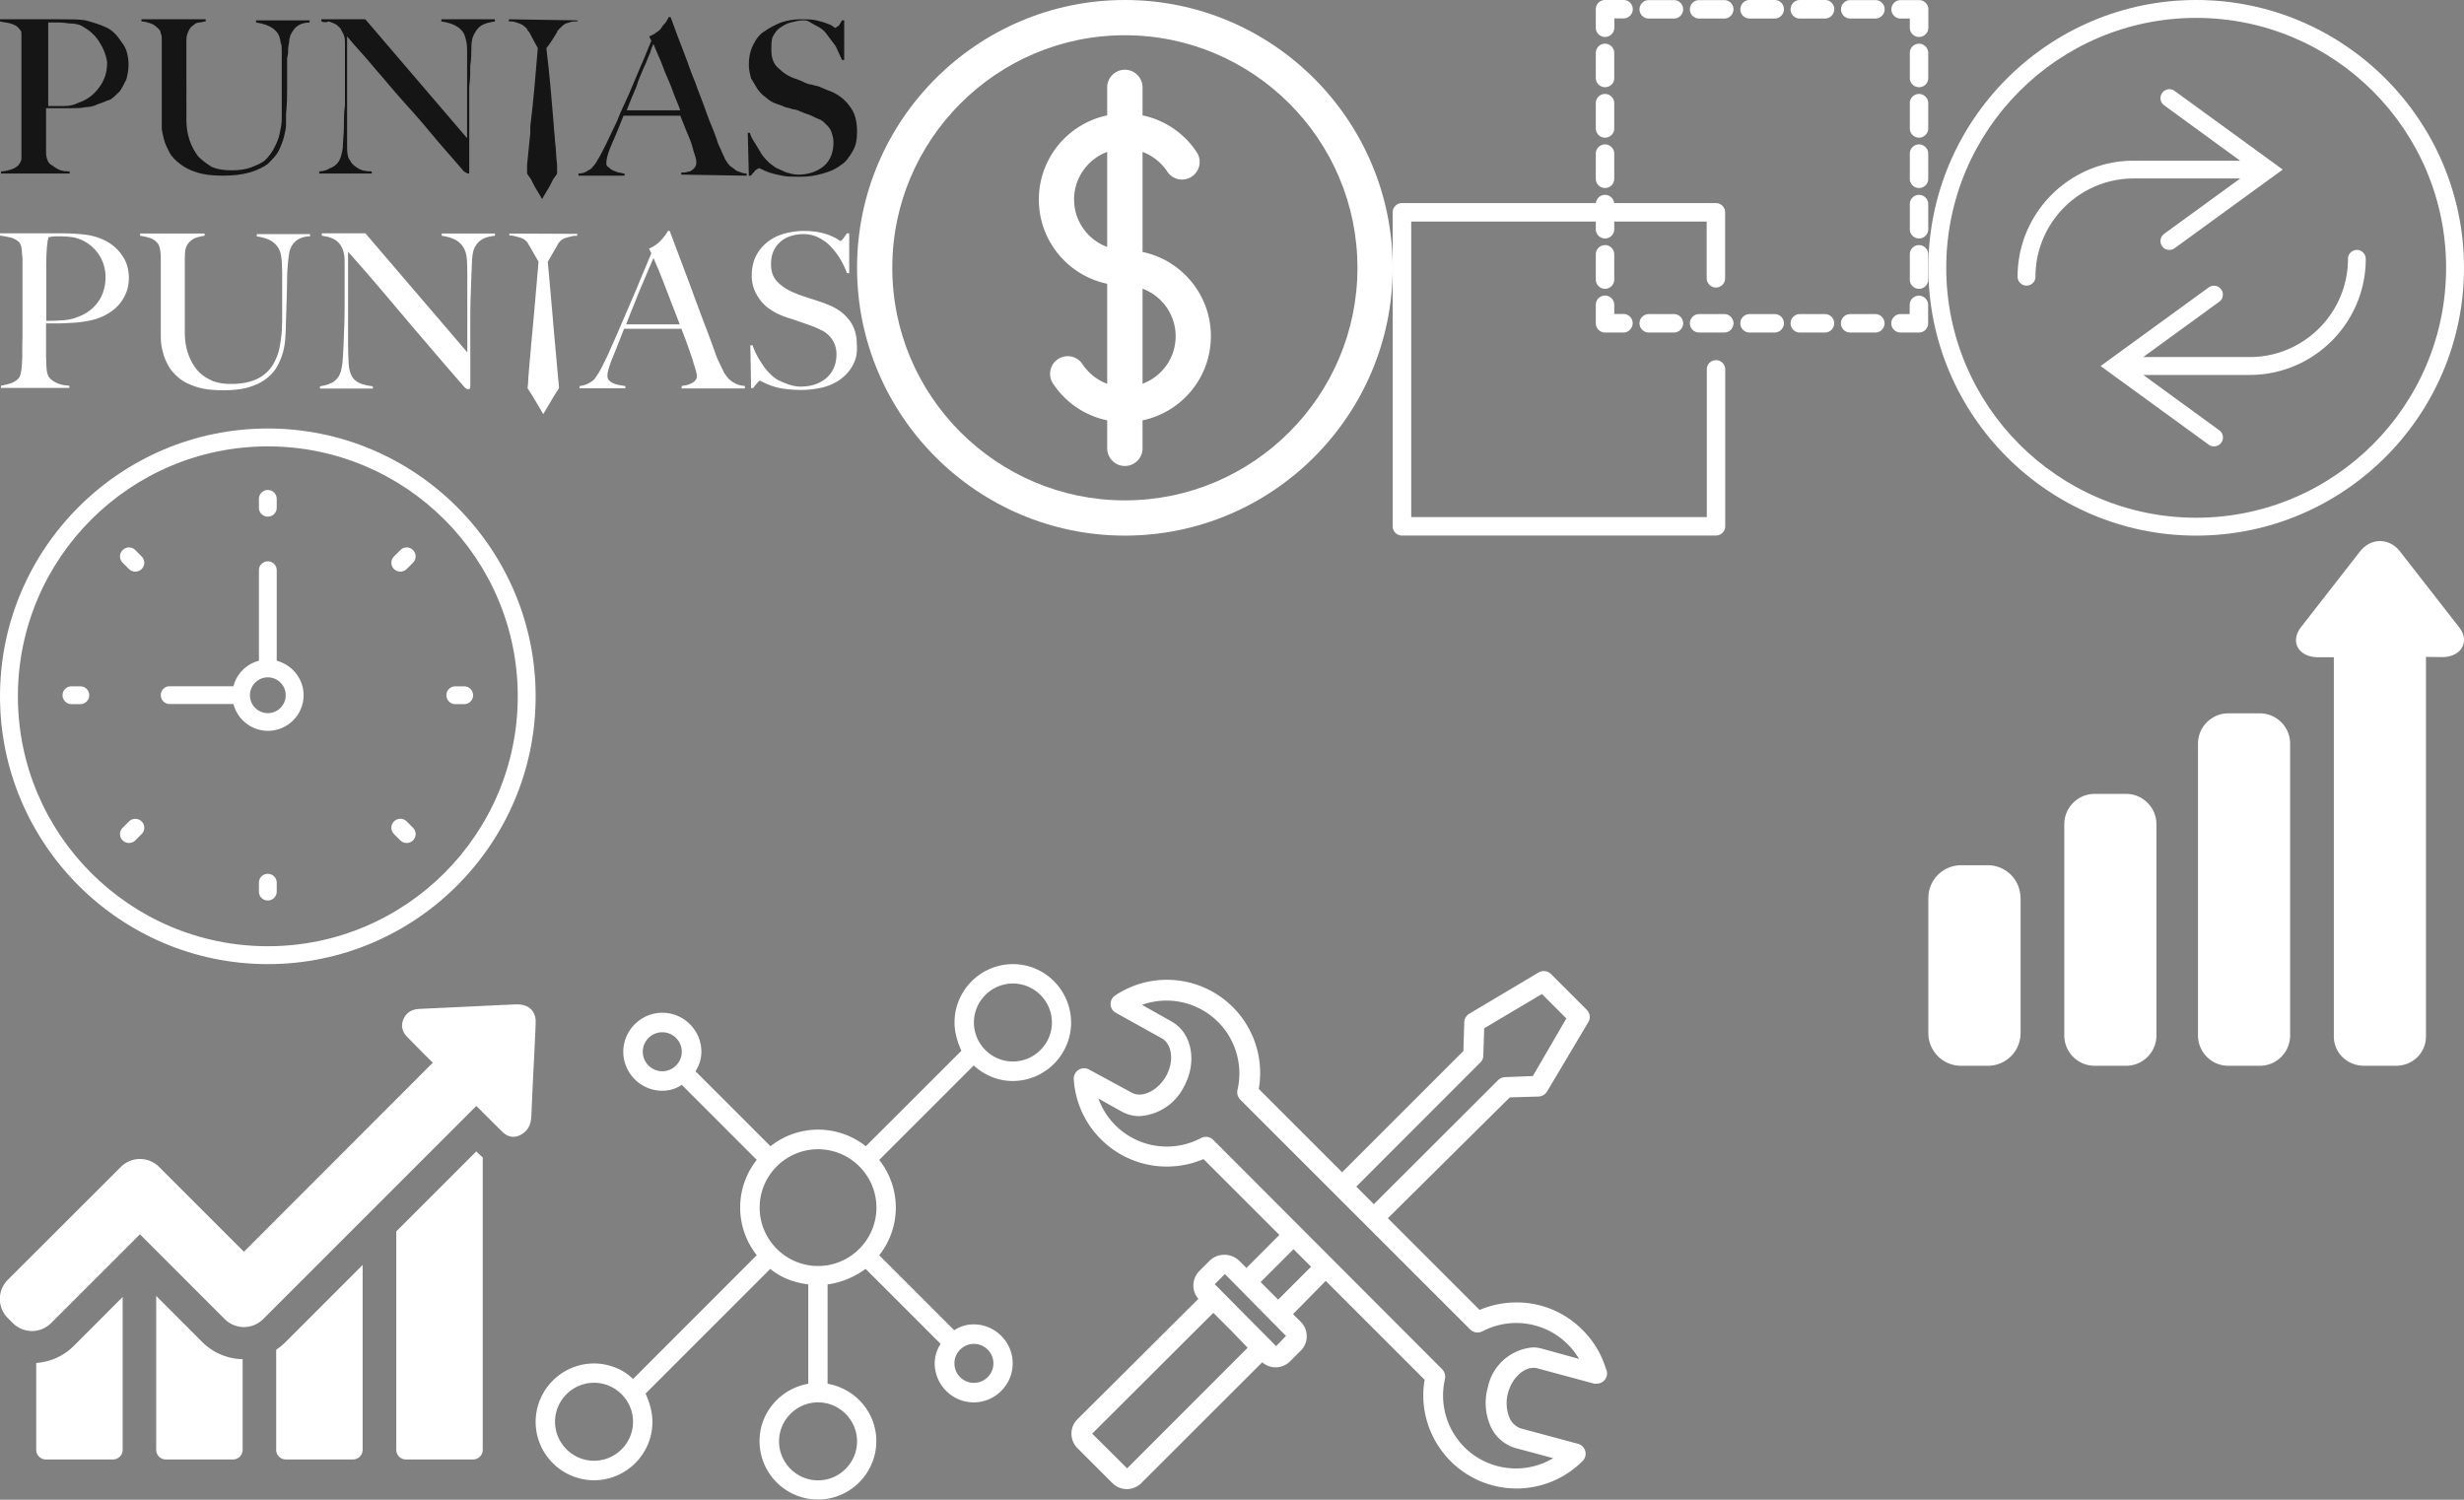 <?xml version="1.0" encoding="utf-8"?><svg width="230" height="140" viewBox="0 0 230 140" xmlns="http://www.w3.org/2000/svg" xmlns:xlink="http://www.w3.org/1999/xlink"><rect x="0" y="0" width="230" height="140" fill="#808080" stroke="none"/><svg id="clock" viewBox="0 0 50 50" width="50" height="50" y="40" xmlns="http://www.w3.org/2000/svg"><style>.ast0{fill:#fff}</style><path class="ast0" d="M25 0C11.22 0 0 11.22 0 25s11.22 25 25 25 25-11.22 25-25S38.78 0 25 0zm0 48.33C12.13 48.33 1.67 37.87 1.67 25S12.13 1.67 25 1.67 48.33 12.13 48.33 25 37.87 48.33 25 48.33z"/><path class="ast0" d="M25.83 21.68v-8.45c0-.46-.37-.83-.83-.83s-.83.37-.83.83v8.45c-1.17.3-2.08 1.22-2.38 2.38h-5.95c-.46 0-.83.37-.83.83s.37.83.83.83h5.95c.37 1.43 1.67 2.5 3.22 2.5 1.84 0 3.33-1.49 3.33-3.33-.01-1.54-1.07-2.83-2.51-3.21zM25 26.57c-.92 0-1.67-.75-1.67-1.67s.75-1.67 1.67-1.67 1.67.75 1.67 1.67-.75 1.67-1.67 1.67zM25 8.23c.46 0 .83-.37.83-.83v-.83c0-.46-.37-.83-.83-.83s-.83.37-.83.83v.83c0 .46.37.83.83.83zM25 41.57c-.46 0-.83.37-.83.83v.83c0 .46.37.83.83.83s.83-.37.83-.83v-.83c0-.46-.37-.83-.83-.83zM43.33 24.07h-.83c-.46 0-.83.37-.83.83s.37.83.83.83h.83c.46 0 .83-.37.83-.83s-.37-.83-.83-.83zM7.5 24.07h-.83c-.46 0-.83.37-.83.83s.37.83.83.83h.83c.46 0 .83-.37.83-.83s-.37-.83-.83-.83zM37.37 11.35l-.59.59c-.33.33-.33.85 0 1.18.16.16.38.24.59.24.21 0 .43-.08.59-.24l.59-.59c.33-.33.33-.85 0-1.18a.827.827 0 0 0-1.18 0zM12.04 36.68l-.59.59c-.33.33-.33.85 0 1.18.16.16.38.24.59.24s.43-.08.59-.24l.59-.59c.33-.33.33-.85 0-1.18a.845.845 0 0 0-1.18 0zM37.96 36.68a.827.827 0 0 0-1.18 0c-.33.33-.33.85 0 1.18l.59.59c.16.16.38.24.59.24s.43-.08.59-.24c.33-.33.33-.85 0-1.18l-.59-.59zM12.63 11.35a.827.827 0 0 0-1.18 0c-.33.33-.33.85 0 1.18l.59.59c.16.16.38.24.59.24s.43-.08.59-.24c.33-.33.33-.85 0-1.18l-.59-.59z"/></svg><svg id="coin" viewBox="0 0 50 50" width="50" height="50" x="80" xmlns="http://www.w3.org/2000/svg"><style>.bst0{fill:#fff}</style><path class="bst0" d="M25 0C11.22 0 0 11.22 0 25s11.22 25 25 25 25-11.22 25-25S38.79 0 25 0zm0 46.71C13.03 46.71 3.29 36.97 3.29 25S13.03 3.29 25 3.29 46.71 13.03 46.71 25 36.97 46.71 25 46.71z"/><path class="bst0" d="M26.65 23.52v-9.34c.93.35 1.74.98 2.31 1.84a1.645 1.645 0 1 0 2.75-1.81 8.01 8.01 0 0 0-5.06-3.44V8.16c0-.91-.74-1.65-1.65-1.65s-1.65.74-1.65 1.65v2.61c-3.64.76-6.38 3.99-6.38 7.86s2.74 7.1 6.38 7.86v9.34c-.93-.35-1.74-.98-2.31-1.84a1.645 1.645 0 1 0-2.75 1.81 8.01 8.01 0 0 0 5.06 3.44v2.61c0 .91.74 1.65 1.65 1.65s1.65-.74 1.65-1.65v-2.61c3.64-.76 6.38-3.99 6.38-7.86s-2.74-7.1-6.38-7.86zm-6.39-4.9c0-2.03 1.29-3.77 3.09-4.44v8.87c-1.8-.66-3.09-2.4-3.09-4.43zm6.39 17.2v-8.87c1.8.67 3.09 2.4 3.09 4.44s-1.29 3.76-3.09 4.43z"/></svg><svg id="duplicate" viewBox="0 0 50 50" width="50" height="50" x="130" xmlns="http://www.w3.org/2000/svg"><style>.cst0{fill:#fff}</style><path class="cst0" d="M30.16 49.99H.86a.86.86 0 0 1-.86-.86V19.82c0-.48.39-.86.86-.86h29.31c.48 0 .86.39.86.86v6.16c0 .48-.39.86-.86.86s-.86-.39-.86-.86v-5.3H1.73v27.59h27.59V34.48c0-.48.39-.86.86-.86s.86.39.86.86v14.66c0 .47-.4.85-.88.85zM49.13 31.04H47.4c-.48 0-.86-.39-.86-.86s.39-.86.86-.86h.86v-.86c0-.48.39-.86.86-.86s.86.39.86.86v1.73a.85.85 0 0 1-.85.85zM45.05 31.04H42.7c-.48 0-.86-.39-.86-.86s.39-.86.86-.86h2.35a.86.86 0 1 1 0 1.72zm-4.7 0H38c-.48 0-.86-.39-.86-.86s.39-.86.86-.86h2.35a.86.86 0 1 1 0 1.72z"/><path class="cst0" d="M35.66 31.04h-2.35c-.48 0-.86-.39-.86-.86s.39-.86.86-.86h2.35c.48 0 .86.39.86.86s-.4.86-.86.86zm-4.71 0H28.6c-.48 0-.86-.39-.86-.86s.39-.86.86-.86h2.35a.86.86 0 1 1 0 1.72zm-4.7 0H23.9c-.48 0-.86-.39-.86-.86s.39-.86.86-.86h2.35a.86.86 0 1 1 0 1.72zM21.55 31.04h-1.73a.86.86 0 0 1-.86-.86v-1.73c0-.48.39-.86.86-.86s.86.39.86.86v.86h.86c.48 0 .86.39.86.86 0 .46-.38.87-.85.87zM19.82 26.96a.86.86 0 0 1-.86-.86v-2.36c0-.48.39-.86.86-.86s.86.39.86.86v2.35c0 .48-.38.87-.86.87zm0-4.7a.86.86 0 0 1-.86-.86v-2.35c0-.48.39-.86.86-.86s.86.39.86.86v2.35c0 .47-.38.86-.86.86zM19.82 17.55a.86.86 0 0 1-.86-.86v-2.35c0-.48.39-.86.86-.86s.86.39.86.86v2.35c0 .48-.38.86-.86.86zm0-4.7a.86.86 0 0 1-.86-.86V9.63c0-.48.39-.86.86-.86s.86.39.86.86v2.36c0 .47-.38.86-.86.86zm0-4.71a.86.86 0 0 1-.86-.86V4.94c0-.48.39-.86.86-.86s.86.39.86.86v2.35c0 .48-.38.85-.86.85zM19.82 3.45a.86.86 0 0 1-.86-.86V.86c0-.48.39-.86.86-.86h1.73c.48 0 .86.39.86.86s-.39.86-.86.86h-.86v.86a.87.87 0 0 1-.87.87zM30.95 1.73H28.6c-.48 0-.86-.39-.86-.86s.39-.86.86-.86h2.35a.86.86 0 1 1 0 1.72zm-4.7 0H23.9c-.48 0-.86-.39-.86-.86s.39-.86.86-.86h2.35a.86.86 0 1 1 0 1.72zM45.06 1.73h-2.35c-.48 0-.86-.39-.86-.86s.39-.86.86-.86h2.35c.48 0 .86.39.86.86s-.39.86-.86.86zm-4.71 0H38c-.48 0-.86-.39-.86-.86s.39-.87.87-.87h2.35c.48 0 .86.39.86.86s-.39.87-.87.87zm-4.69 0h-2.35c-.48 0-.86-.39-.86-.86s.38-.87.86-.87h2.35c.48 0 .86.39.86.86s-.38.87-.86.87zM49.13 3.45a.86.86 0 0 1-.86-.86v-.86h-.86c-.48 0-.86-.39-.86-.86s.39-.86.86-.86h1.73c.48 0 .86.39.86.86V2.6c-.01.47-.39.85-.87.85zM49.13 12.85a.86.86 0 0 1-.86-.86V9.63c0-.48.39-.86.86-.86s.86.39.86.86v2.36c0 .47-.38.86-.86.86zm0-4.71a.86.86 0 0 1-.86-.86V4.94c0-.48.39-.86.86-.86s.86.39.86.86v2.35c0 .48-.38.85-.86.85zM49.13 26.96a.86.86 0 0 1-.86-.86v-2.36c0-.48.39-.86.86-.86s.86.39.86.86v2.35c0 .48-.38.87-.86.87zm0-4.7a.86.86 0 0 1-.86-.86v-2.35c0-.48.39-.86.86-.86s.86.39.86.86v2.35c0 .47-.38.86-.86.86zm0-4.71a.86.86 0 0 1-.86-.86v-2.35c0-.48.39-.86.86-.86s.86.39.86.86v2.35c0 .48-.38.86-.86.86z"/></svg><svg id="line-chart" viewBox="0 0 50 50" width="50" height="50" y="90" xmlns="http://www.w3.org/2000/svg"><style>.dst0{fill:#fff}</style><path class="dst0" d="M3.38 37.23v8.11c0 .49.4.9.9.9h6.27c.49 0 .9-.4.9-.9V31.07L6.9 35.63a5.5 5.5 0 0 1-3.52 1.6zM14.58 30.97v14.37c0 .49.4.9.9.9h6.27c.49 0 .9-.4.9-.9v-8.46c-1.43-.03-2.76-.6-3.77-1.6l-4.3-4.31zM25.78 35.99v9.35c0 .49.4.9.9.9h6.27c.49 0 .9-.4.9-.9V28.08l-7.18 7.18c-.27.28-.57.52-.89.73zM44.46 17.48l-7.47 7.47v20.39c0 .49.4.9.9.9h6.27c.49 0 .9-.4.9-.9v-27.3c-.21-.17-.36-.33-.47-.43l-.13-.13z"/><path class="dst0" d="M49.59 4.24c-.3-.32-.75-.48-1.33-.48h-.16c-2.92.13-5.83.28-8.75.41-.39.02-.92.04-1.35.46-.13.13-.24.29-.32.47-.43.94.17 1.54.46 1.83l.73.74c.5.51 1.02 1.03 1.53 1.53L22.77 26.85l-7.92-7.92a2.527 2.527 0 0 0-3.57 0L.73 29.47c-.99.99-.99 2.58 0 3.57l.47.47a2.527 2.527 0 0 0 3.57 0l8.29-8.29 7.92 7.92c.47.47 1.11.74 1.79.74.68 0 1.31-.27 1.79-.74l19.9-19.9 2.25 2.24c.27.27.64.64 1.2.64.24 0 .47-.06.72-.2.16-.09.31-.2.43-.32.44-.44.52-1.01.54-1.45.08-1.89.17-3.78.27-5.68L50 5.62c.04-.59-.09-1.05-.41-1.38z"/></svg><svg id="logo_black" viewBox="0 0 80 20" width="80" height="20" xmlns="http://www.w3.org/2000/svg"><style>.est0{fill:#151515}</style><g id="eLayer_3_1_"><path class="est0" d="M11.8 7.4c-.2.4-.4.8-.6 1.1-.3.3-.6.6-.9.8-.4.1-.7.3-1.1.4-.4.2-.8.3-1.2.3-.4.1-.9.1-1.3.1H4.3v4.2c0 .3.1.6.2.8.1.2.3.3.6.5.4.3.8.4 1.4.4v.2H.1V16c.3 0 .7-.1 1-.2.3-.1.6-.3.7-.5.1-.1.1-.2.2-.4v-.5-.7-.7-.8-1V10 5.1v-.7-.7-.6c0-.2-.1-.3-.2-.4-.2-.3-.5-.4-.8-.5-.3-.1-.6-.1-1-.2v-.2H5.7c.9 0 1.7 0 2.3.1.7.2 1.4.4 2 .7.6.3 1 .8 1.4 1.4.4.5.6 1.2.6 2.1 0 .4-.1.9-.2 1.3zM9.2 3.8c-.4-.6-.9-1-1.6-1.4-.2-.1-.6-.2-.9-.2-.4 0-.7-.1-1.1-.1H4.5V9.9H6c.5 0 .9-.1 1.3-.3.9-.3 1.5-.8 2-1.5s.7-1.4.7-2.3c-.1-.7-.4-1.4-.8-2zM27.8 2.4c-.3.2-.5.5-.7.9 0 .1-.1.3-.1.5s-.1.5-.1.7c0 .3 0 .6-.1.9v2.8c0 .7 0 1.5-.1 2.4v1c0 .4-.1.8-.2 1.2-.1.4-.3.9-.5 1.3s-.6.8-1 1.2c-.4.3-1 .6-1.7.8-.7.2-1.5.3-2.5.3s-1.8-.1-2.4-.3c-.7-.2-1.2-.5-1.6-.8-.4-.3-.8-.7-1-1.1-.2-.4-.4-.8-.5-1.2-.1-.4-.2-.8-.2-1.1v-.7-1.5-4.6-.7-.7c0-.2 0-.4-.1-.6 0-.2-.1-.3-.2-.4-.2-.2-.4-.4-.7-.5-.3-.1-.6-.2-.9-.2v-.2h6V2c-.2 0-.4.1-.6.1s-.4.1-.6.3c-.2.1-.3.3-.4.5-.1.2-.2.5-.2.8V11.2c0 .7.1 1.3.3 1.9.2.6.5 1.1.8 1.5.4.4.8.7 1.3 1 .5.2 1.1.3 1.8.3.8 0 1.4-.1 1.9-.3.5-.2 1-.4 1.3-.7.3-.3.6-.7.8-1.1.2-.4.4-.8.5-1.3.1-.5.2-.9.2-1.4V9.7v-1-.8-.8-.8-.8-.8c0-.3 0-.5-.1-.7 0-.2-.1-.4-.1-.5-.1-.4-.4-.7-.7-.9-.3-.2-.8-.4-1.5-.5v-.2h5v.2c-.4 0-.8.1-1.1.3zM44.9 2.4c-.3.2-.5.5-.7.9-.1.2-.2.6-.2 1.1 0 .5 0 1.1-.1 1.7 0 .6 0 1.3-.1 2v8.1h-.1c-.1 0-.2-.1-.4-.2-1.1-1.3-2.2-2.5-3.1-3.6s-1.8-2.1-2.7-3.1c-.9-1-1.7-2-2.5-2.9-.8-1-1.7-1.9-2.6-3v10.4c0 .6.1 1 .3 1.2.1.3.4.5.7.7.3.2.7.3 1.3.3v.2h-4.9V16c.3 0 .7-.1 1-.3.3-.1.6-.3.8-.6.2-.3.3-.7.4-1.3 0-.6.1-1.2.1-2 0-.6 0-1.3.1-2V7.3v-1-.7-.7-1c0-.4-.1-.7-.3-1-.1-.3-.3-.4-.5-.6-.2-.1-.4-.2-.7-.3-.2.1-.5.1-.7 0v-.2h4.1l9.5 11.1V6.1 4.6c0-.5-.1-.9-.2-1.2-.1-.4-.4-.7-.7-.9s-.8-.4-1.5-.5v-.2h5V2c-.6.1-1 .2-1.3.4zM63.6 16.3v-.2h.3c.2 0 .3-.1.5-.1.2-.1.3-.2.4-.3s.2-.3.2-.5c0-.1 0-.3-.1-.6s-.2-.6-.3-1c-.1-.4-.3-.8-.5-1.3l-.6-1.5h-5.3l-.6 1.5c-.2.5-.4.9-.6 1.4-.3.7-.4 1.2-.4 1.5 0 .2 0 .3.2.4.1.1.2.2.4.3.2.1.3.1.5.2.2 0 .4.1.6.1v.2H54v-.2c.3 0 .7-.1.9-.3.3-.1.4-.3.4-.3.1-.1.3-.3.5-.7.2-.3.5-.9.8-1.5.3-.6.6-1.3 1-2.1.3-.8.7-1.6 1.1-2.5s.7-1.7 1.1-2.6c.4-.9.7-1.7 1-2.4l-.2-.4c.2-.1.5-.2.7-.4.2-.1.4-.3.5-.5.1-.2.3-.3.4-.5s.2-.3.2-.4h.2c.4 1.1.8 2.2 1.2 3.2.4 1 .7 2 1.1 2.9.3.9.7 1.8 1 2.7s.7 1.7 1 2.6c.1.4.3.8.4 1 .1.3.3.6.4.9 0 0 .1.1.2.3.1.1.2.3.4.4s.3.3.6.4.5.2.8.2v.2l-6.1-.1zM61 4.1c-.1.2-.2.4-.3.8-.2.4-.3.8-.6 1.4-.2.5-.5 1.1-.7 1.8-.3.7-.6 1.4-.9 2.2h5c-.2-.6-.5-1.2-.7-1.8-.2-.6-.5-1.2-.7-1.7s-.4-1.1-.6-1.5c-.2-.5-.4-.9-.5-1.2zM79.6 14.1c-.3.5-.6 1-1.1 1.3-.5.4-1 .6-1.7.8-.7.2-1.3.3-2.1.3-.7 0-1.2 0-1.7-.1s-.9-.2-1.2-.3c-.3-.1-.5-.2-.7-.3-.2-.1-.3-.1-.3-.1s-.1.1-.3.2c-.1.2-.3.3-.4.5h-.2l-.1-4h.2c.1.4.3.7.5 1 .2.3.4.7.6 1 .2.3.5.6.7.8.3.2.5.4.7.5s.5.2.9.4c.4.1.7.2 1.1.2 1 0 1.8-.3 2.4-.8.6-.5.9-1.3.9-2.2 0-.4-.1-.7-.2-1-.1-.3-.3-.5-.5-.7-.2-.2-.4-.4-.7-.5-.3-.1-.6-.3-.9-.4s-.6-.2-.8-.3c-.2-.1-.5-.2-.7-.2-.2-.1-.4-.1-.7-.2-.2-.1-.5-.2-.8-.3-.3-.1-.7-.3-1-.6-.3-.2-.6-.5-.8-.8-.2-.3-.4-.7-.6-1-.1-.4-.2-.8-.2-1.2 0-.7.1-1.3.4-1.9s.6-1 1.1-1.3c.4-.3 1-.6 1.5-.8.6-.2 1.2-.3 1.8-.3.6 0 1.1 0 1.5.1.4.1.8.2 1 .3.3.1.5.2.6.3.1.1.2.1.2.1s.1-.1.3-.2c.1-.2.2-.3.3-.5h.2v3.7h-.2c-.2-.4-.4-.9-.6-1.3l-.9-1.2c-.3-.4-.7-.6-1.1-.8s-.5-.4-1-.4c-.4 0-.8.1-1.2.2-.4.1-.7.3-1 .5-.3.2-.5.5-.7.9-.1.3-.1.8-.1 1.2 0 .7.2 1.3.7 1.7.4.4 1 .8 1.7 1 .3.1.5.2.7.3.2.1.5.2.7.2.2.1.5.1.7.2.2.1.5.2.7.3.9.3 1.6.8 2.1 1.5.5.6.7 1.4.7 2.4 0 .7-.1 1.3-.4 1.8zM47.5 1.8V2h.2c.3 0 .5.1.8.2.3.1.5.3.7.5 0 .1.1.2.2.3l.8 1.5c-.2 2.4-.4 4.9-.7 7.3v.6l-.3 3v.8c.1.2.3.4.4.6l.3.6c.2.3.4.7.6 1 0 .1.1.1.1.2 0-.1.1-.1.1-.2.2-.3.4-.7.6-1l.3-.6c.1-.2.3-.4.4-.6v-.3-.5c-.1-.8-.1-1.6-.2-2.3 0-.4-.1-.9-.1-1.3-.2-2.4-.4-4.9-.7-7.3.4-.5.7-1 1-1.5 0-.1.1-.2.2-.3.2-.2.4-.4.6-.5.3-.1.6-.2.8-.2h.3v-.1l-6.4-.1z"/></g></svg><svg id="logo_white" viewBox="0 0 80 20" width="80" height="20" y="20" xmlns="http://www.w3.org/2000/svg"><style>.fst0{fill:#fff}</style><g id="fLayer_3"><path class="fst0" d="M11.78 7.31c-.16.4-.37.77-.63 1.07-.26.3-.56.58-.91.79-.34.23-.69.4-1.06.53-.37.14-.77.23-1.21.3-.42.07-.86.12-1.3.14-.44.02-.86.05-1.28.05H4.3v3.14c.02.42.02.79.05 1.09.02.3.09.56.21.77.12.16.33.35.63.51.3.16.74.28 1.28.3v.21H.09V16c.33-.05.65-.14.95-.23.3-.12.56-.28.72-.49.07-.07.12-.21.16-.37.05-.16.07-.35.09-.53.02-.21.05-.42.05-.65.02-.23.02-.44.02-.65v-.77c0-.33.02-.67.02-1.05v-1.19-5.01-.74c0-.26-.02-.49-.05-.7 0-.21-.03-.42-.07-.61-.05-.19-.12-.3-.19-.4-.21-.2-.47-.34-.77-.43C.7 2.11.37 2.04 0 1.99v-.21H5.71c.88 0 1.67.05 2.35.14.67.09 1.32.3 1.93.63.58.33 1.07.77 1.46 1.37.4.58.58 1.28.58 2.09-.02.46-.08.91-.25 1.3zM9.25 3.8c-.4-.6-.91-1.05-1.56-1.37-.33-.14-.65-.26-1.02-.3-.37-.05-.74-.07-1.12-.07-.28 0-.49 0-.65.02-.16.03-.28.05-.37.05-.02.07-.02.14-.04.21-.03.07-.05.14-.05.23-.02.09-.02.23-.05.4-.02.16-.02.4-.05.72-.02.46-.02 1.05-.02 1.7v4.56c.56 0 1.07-.02 1.53-.05.49-.03.94-.13 1.35-.29.86-.3 1.51-.79 1.98-1.46.46-.67.67-1.44.67-2.28 0-.77-.21-1.46-.6-2.07zM27.77 2.38c-.28.19-.51.46-.67.86-.05.09-.07.26-.12.46-.02.21-.07.46-.09.74-.02.28-.05.58-.07.88-.02.34-.02.64-.02.95-.02.58-.02 1.21-.05 1.93-.02.72-.05 1.51-.07 2.42-.02.26-.02.58-.05.95-.02.4-.09.79-.19 1.23-.12.44-.28.86-.51 1.3s-.56.84-1 1.19c-.42.35-.98.63-1.65.84-.67.21-1.49.3-2.46.3-.95 0-1.77-.09-2.44-.3-.65-.21-1.21-.46-1.63-.81s-.77-.72-1-1.12c-.23-.42-.42-.81-.51-1.21-.12-.4-.19-.77-.21-1.09-.02-.33-.02-.58-.02-.74V9.7 5.06v-.72c0-.23 0-.46-.02-.67-.02-.21-.05-.4-.09-.56-.05-.16-.09-.3-.19-.4-.19-.23-.42-.4-.7-.49s-.58-.16-.93-.21V1.8h6.02v.21c-.19.02-.4.07-.6.12s-.42.14-.58.26c-.16.12-.33.28-.44.46-.12.21-.19.46-.21.77-.02.35-.02.65-.02.93v6.59c.02.72.12 1.35.33 1.93.21.58.49 1.07.84 1.49.37.42.81.72 1.32.95.51.23 1.12.33 1.79.33.77 0 1.42-.09 1.93-.26.53-.16.98-.42 1.32-.72.35-.3.63-.65.84-1.07.21-.4.37-.84.46-1.28.09-.46.16-.93.21-1.39.02-.46.05-.93.05-1.39v-.98-.81-.79-.81-.81c0-.28-.02-.56-.02-.81-.02-.26-.02-.49-.07-.72a1.954 1.954 0 0 0-.82-1.44c-.33-.23-.81-.4-1.46-.49v-.22h4.97v.21c-.47 0-.87.14-1.17.32zM44.95 2.38c-.3.19-.53.46-.7.86-.09.21-.16.58-.19 1.12-.02.53-.05 1.12-.07 1.74-.02.58-.05 1.25-.07 2.05-.02.79-.02 1.63-.02 2.51V16.14c0 .05-.02.09-.05.14-.02.02-.09.05-.14.05-.12 0-.23-.07-.37-.21-1.14-1.3-2.18-2.51-3.11-3.6s-1.84-2.14-2.67-3.14c-.86-1-1.67-1.98-2.49-2.93a175.3 175.3 0 0 0-2.58-2.95v8.46c0 .67.02 1.3.05 1.84.02.56.12.95.26 1.23.14.3.37.53.7.7.33.16.74.26 1.3.33v.21h-4.93v-.21c.33-.05.65-.12.95-.26.33-.12.58-.35.77-.63.19-.28.3-.7.37-1.25.05-.56.09-1.21.12-1.98.02-.58.05-1.25.07-2.05.02-.79.02-1.63.02-2.51v-.95-.74-.74c0-.28 0-.6-.02-.98-.05-.4-.14-.7-.28-.95-.14-.26-.33-.44-.51-.58-.21-.14-.42-.23-.65-.3s-.46-.09-.67-.14v-.22h4.07l9.51 11.11V6.1c0-.53 0-1.05-.02-1.53-.02-.49-.07-.88-.19-1.16-.14-.37-.37-.67-.72-.91s-.84-.4-1.46-.49V1.8h4.97v.21c-.56.05-.98.19-1.25.37zM63.63 16.24v-.21c.05 0 .14-.02.3-.05.16-.02.33-.07.49-.14.16-.07.33-.16.44-.28.12-.12.19-.28.19-.46 0-.12-.05-.33-.12-.58-.07-.28-.19-.6-.3-1-.14-.4-.28-.84-.46-1.32-.16-.49-.37-.98-.56-1.51h-5.35c-.21.51-.4 1-.58 1.46s-.37.93-.56 1.39c-.28.72-.42 1.23-.42 1.53 0 .16.05.33.16.44s.23.21.42.28c.16.07.35.12.53.16.19.02.37.07.56.09v.21H54.1v-.21c.35-.05.65-.14.88-.28.26-.14.4-.26.44-.3.09-.09.26-.33.46-.65.21-.35.46-.86.79-1.53l.95-2.14c.35-.81.7-1.63 1.07-2.49.37-.86.74-1.7 1.09-2.58.37-.86.7-1.67 1.02-2.42l-.21-.44c.23-.12.46-.23.65-.37.19-.14.37-.3.51-.46.14-.16.28-.33.37-.46s.19-.28.23-.37h.16c.42 1.12.81 2.16 1.19 3.16.37 1 .74 1.95 1.07 2.88.35.93.67 1.81 1 2.67.33.86.65 1.72.95 2.56.14.42.28.77.42 1.02.12.28.28.58.44.93.02.05.09.14.19.28.09.14.21.28.37.42.16.14.35.26.58.37s.49.16.81.19v.23H63.6v-.02zM61 4.08l-.35.81c-.16.37-.35.84-.58 1.37-.23.53-.49 1.14-.74 1.81-.28.67-.58 1.42-.88 2.21h5c-.23-.6-.46-1.21-.7-1.81-.23-.6-.46-1.19-.67-1.74s-.42-1.07-.6-1.53c-.2-.47-.36-.82-.48-1.12zM79.64 14.03c-.26.51-.63.95-1.09 1.3-.46.37-1.02.63-1.65.81-.65.16-1.35.26-2.11.26-.65 0-1.21-.05-1.7-.12-.46-.07-.86-.19-1.16-.3-.3-.12-.53-.21-.7-.3-.16-.09-.26-.14-.3-.14-.05 0-.12.07-.26.23s-.26.33-.37.46h-.19l-.07-4h.21c.12.37.28.72.46 1.05.19.35.4.65.6.95.21.3.46.56.7.79.26.23.49.4.72.51s.53.23.91.37c.37.12.74.19 1.09.19 1 0 1.79-.28 2.42-.81.6-.53.93-1.28.93-2.21 0-.37-.07-.7-.19-.98a2.33 2.33 0 0 0-.49-.74c-.21-.21-.44-.4-.74-.53-.28-.14-.58-.28-.91-.4s-.6-.21-.84-.3c-.23-.07-.46-.16-.67-.23-.21-.07-.42-.14-.65-.21-.21-.07-.49-.16-.79-.3-.35-.14-.67-.33-1-.56s-.6-.51-.84-.81c-.23-.33-.44-.65-.58-1.05-.14-.37-.21-.79-.21-1.21 0-.72.14-1.35.4-1.86s.63-.95 1.07-1.3c.44-.35.95-.6 1.53-.77.58-.16 1.19-.26 1.84-.26.6 0 1.12.05 1.53.14.42.09.79.21 1.05.33.28.12.49.23.63.33.14.09.21.14.23.14.05 0 .12-.07.26-.23.12-.16.23-.33.35-.49h.21V5.5h-.21c-.16-.44-.37-.88-.63-1.32-.26-.44-.56-.81-.88-1.16s-.72-.63-1.14-.84-.91-.33-1.42-.33c-.42 0-.81.07-1.19.19-.37.12-.7.3-.95.53-.28.23-.49.53-.65.88-.16.35-.23.77-.23 1.21 0 .72.21 1.28.65 1.7.42.42.98.77 1.65 1.02.26.12.51.21.74.28.23.07.46.16.7.23.23.07.46.14.7.23.23.07.49.16.72.26.91.33 1.6.81 2.11 1.46.51.63.74 1.42.74 2.37.06.73-.08 1.31-.34 1.82zM47.55 1.8v.19H47.78c.26.05.53.12.84.21.26.09.49.26.65.49.05.09.09.19.16.28l.84 1.46c-.21 2.44-.42 4.9-.65 7.34-.02.21-.05.42-.05.6-.09 1-.19 2.02-.26 3.04 0 .14-.02.26-.02.4-.02.14-.02.28-.05.42.14.21.26.42.4.63.12.19.23.37.35.58.21.35.4.67.6 1.02.05.07.07.12.12.19.05-.07.07-.12.12-.19.19-.33.4-.67.6-1.02.12-.19.23-.4.35-.58.14-.21.26-.42.4-.63 0-.09-.02-.21-.02-.3-.02-.16-.02-.33-.05-.49l-.21-2.35c-.05-.44-.07-.86-.12-1.3-.21-2.44-.42-4.9-.65-7.34.28-.49.56-.98.84-1.46.05-.09.09-.19.16-.28.16-.23.37-.4.63-.49.3-.09.58-.16.84-.21h.28v-.18l-6.33-.03z"/></g></svg><svg id="network" viewBox="0 0 50 50" width="50" height="50" x="50" y="90" xmlns="http://www.w3.org/2000/svg"><style>.gst0{fill:#fff}</style><path class="gst0" d="M44.55 0c-3 0-5.45 2.45-5.45 5.45 0 .91.27 1.82.64 2.64L30.82 17a7.164 7.164 0 0 0-8.9 0l-7-7c.36-.55.55-1.18.55-1.82 0-2-1.64-3.64-3.64-3.64S8.18 6.18 8.18 8.18s1.64 3.64 3.64 3.64c.64 0 1.27-.18 1.82-.55l7 7a7.164 7.164 0 0 0 0 8.9L9.09 38.73c-.91-.91-2.27-1.45-3.64-1.45-3 0-5.45 2.45-5.45 5.45s2.45 5.45 5.45 5.45 5.45-2.45 5.45-5.45c0-.91-.27-1.82-.64-2.64L21.9 28.45c1 .82 2.18 1.27 3.55 1.45v9.27c-2.55.45-4.55 2.64-4.55 5.36 0 3 2.45 5.45 5.45 5.45s5.45-2.45 5.45-5.45c0-2.73-2-4.91-4.55-5.36V29.9c1.36-.18 2.55-.73 3.55-1.45l7 7a3.32 3.32 0 0 0-.55 1.82c0 2 1.64 3.64 3.64 3.64s3.64-1.64 3.64-3.64-1.64-3.64-3.64-3.64c-.64 0-1.27.18-1.82.55l-7-7a7.164 7.164 0 0 0 0-8.9l8.82-8.82c1 .91 2.27 1.45 3.64 1.45 3 0 5.45-2.45 5.45-5.45S47.55 0 44.55 0zM10 8.18c0-1 .82-1.82 1.82-1.82s1.82.82 1.82 1.82S12.82 10 11.82 10 10 9.18 10 8.18zM5.45 46.36c-2 0-3.64-1.64-3.64-3.64s1.64-3.64 3.64-3.64 3.64 1.64 3.64 3.64c0 2.01-1.64 3.64-3.64 3.64zM30 44.55c0 2-1.64 3.64-3.64 3.64s-3.64-1.64-3.64-3.64 1.64-3.64 3.64-3.64S30 42.55 30 44.55zm-3.64-16.37c-3 0-5.45-2.45-5.45-5.45s2.45-5.45 5.45-5.45 5.45 2.45 5.45 5.45-2.45 5.45-5.45 5.45zm16.37 9.09c0 1-.82 1.82-1.82 1.82s-1.82-.82-1.82-1.82.82-1.82 1.82-1.82 1.82.82 1.82 1.82zm1.82-28.18c-2 0-3.64-1.64-3.64-3.64s1.64-3.64 3.64-3.64 3.64 1.64 3.64 3.64-1.64 3.64-3.64 3.64z"/></svg><svg id="services_implement-icon" viewBox="0 0 50 50" width="50" height="50" x="100" y="90" xmlns="http://www.w3.org/2000/svg"><style>.hst0{fill:#fff}</style><path class="hst0" d="M49.9 37.77a8.586 8.586 0 0 0-2.2-3.64 8.63 8.63 0 0 0-6.15-2.55c-1.18 0-2.34.24-3.44.7l-8.56-8.56 11.38-11.28 2.69-.08a.97.97 0 0 0 .79-.47l3.85-6.47c.22-.37.17-.85-.15-1.16L44.78.93a.955.955 0 0 0-1.16-.15l-6.47 3.85c-.28.17-.46.46-.47.79l-.08 2.69-11.32 11.32-7.78-7.78c.82-4.74-2.36-9.24-7.1-10.06-2.2-.38-4.45.1-6.31 1.34-.44.3-.55.89-.26 1.32.08.13.2.22.32.29l4.32 2.4c.95.55 1.14 2.16.37 3.52-.77 1.37-2.25 2.07-3.2 1.54l-4-2.17a.965.965 0 0 0-1.41.91c.3 4.79 4.43 8.44 9.23 8.14.99-.06 1.96-.29 2.88-.68l7.08 7.08-3.07 3.08-.69-.68c-.77-.73-1.98-.73-2.74 0l-.95.95c-.72.7-.77 1.86-.11 2.62L.6 42.46c-.76.72-.78 1.93-.06 2.69l.06.06 3.21 3.21c.72.76 1.93.78 2.69.06l.06-.06 11.26-11.25c.76.66 1.91.62 2.62-.11l.95-.95c.76-.72.78-1.93.06-2.69l-.06-.06-.69-.69 3.05-3.1 9.23 9.23c-.8 4.74 2.4 9.23 7.14 10.03 2.8.47 5.66-.46 7.65-2.49a.962.962 0 0 0-.43-1.55l-5.35-1.44a1.76 1.76 0 0 1-1.12-1.09c-.27-.71-.31-1.5-.1-2.25.4-1.49 1.66-2.56 2.73-2.28l5.29 1.43c.09.01.18.01.25 0 .53.01.96-.41.97-.94 0-.16-.04-.31-.11-.45zM38.19 9.17c.18-.18.27-.4.27-.64l.08-2.54 5.39-3.2 2.28 2.28-3.13 5.38-2.59.1c-.24.01-.48.11-.64.27L28.24 22.41l-1.64-1.64 11.59-11.6zM5.21 47.07l-3.26-3.24 11.31-11.28 1.64 1.64 1.56 1.62L5.21 47.07zm13.91-11.41l-1.26-1.27-.49-.49-3.98-4.02.95-.95 5.7 5.78-.92.95zm.19-4.34l-1.64-1.64 3.07-3.07 1.64 1.64-3.07 3.07zm24.64 4.58c-.28-.08-.58-.12-.87-.12a4.675 4.675 0 0 0-4.2 3.73 5.37 5.37 0 0 0 .19 3.47 3.658 3.658 0 0 0 2.38 2.19l3.53.95c-3.22 1.92-7.4.87-9.32-2.36a6.83 6.83 0 0 1-.78-5.04c.07-.32-.03-.65-.25-.89L13.22 16.38a.969.969 0 0 0-1.12-.14 6.791 6.791 0 0 1-9.57-3.69l2.17 1.21c.51.28 1.07.43 1.65.43 1.76-.1 3.34-1.13 4.14-2.7 1.29-2.31.79-5.06-1.11-6.12L6.6 3.8c3.53-1.26 7.43.58 8.69 4.12.44 1.23.52 2.56.22 3.83-.07.32.03.65.25.89l21.48 21.47c.29.29.74.36 1.11.18.99-.52 2.08-.79 3.18-.79 2.41 0 4.64 1.27 5.86 3.35l-3.44-.95z"/></svg><svg id="services_maintain-icon" viewBox="0 0 50 50" width="50" height="50" x="180" xmlns="http://www.w3.org/2000/svg"><style>.ist0{fill:#fff}</style><path class="ist0" d="M29.1 16.67l-7.09 5.16a.83.83 0 0 0-.18 1.16c.16.23.42.34.67.34.17 0 .34-.05.49-.16l10.09-7.34-10.09-7.34a.83.83 0 0 0-.98 1.34L29.1 15h-9.94c-5.97 0-10.83 4.86-10.83 10.83 0 .46.37.83.83.83s.84-.37.84-.83c0-5.05 4.11-9.17 9.17-9.17h9.93z"/><path class="ist0" d="M25 0C11.22 0 0 11.22 0 25s11.22 25 25 25 25-11.22 25-25S38.78 0 25 0zm0 48.33C12.13 48.33 1.67 37.87 1.67 25S12.13 1.67 25 1.67 48.33 12.13 48.33 25 37.87 48.33 25 48.33z"/><path class="ist0" d="M40 23.33c-.46 0-.83.37-.83.83 0 5.05-4.11 9.17-9.17 9.17h-9.94l7.09-5.16c.37-.27.46-.79.18-1.16a.83.83 0 0 0-1.16-.18l-10.09 7.34 10.09 7.34c.15.11.32.16.49.16.26 0 .51-.12.68-.34a.83.83 0 0 0-.18-1.16L20.06 35H30c5.97 0 10.83-4.86 10.83-10.83 0-.46-.37-.84-.83-.84z"/></svg><svg id="services_upgrade-icon" viewBox="0 0 50 50" width="50" height="50" x="180" y="50" xmlns="http://www.w3.org/2000/svg"><style>.jst0{fill:#fff}</style><path class="jst0" d="M21.29 26.94c0-1.56-1.27-2.83-2.83-2.83h-2.94c-1.56 0-2.83 1.27-2.83 2.83v19.72c0 1.56 1.27 2.83 2.83 2.83h2.94c1.56 0 2.83-1.27 2.83-2.83V26.94zM8.6 33.82a3.05 3.05 0 0 0-3.05-3.05h-2.5A3.056 3.056 0 0 0 0 33.82v12.62a3.05 3.05 0 0 0 3.05 3.05h2.51a3.05 3.05 0 0 0 3.05-3.05V33.82zM33.77 19.42c0-1.56-1.27-2.83-2.83-2.83H28c-1.56 0-2.83 1.27-2.83 2.83v27.24c0 1.56 1.27 2.83 2.83 2.83h2.94c1.56 0 2.83-1.27 2.83-2.83V19.42zM49.54 8.55l-5.52-7.08c-.48-.61-1.15-.96-1.86-.96-.7 0-1.38.35-1.86.96l-5.52 7.08c-.47.61-.59 1.27-.32 1.83.3.6 1 .97 1.9.97h1.49v35.39c0 1.56 1.27 2.75 2.83 2.75h2.96c1.56 0 2.81-1.19 2.81-2.75V11.32l1.5.02c.89 0 1.61-.36 1.9-.97.28-.55.17-1.21-.31-1.82z"/></svg></svg>